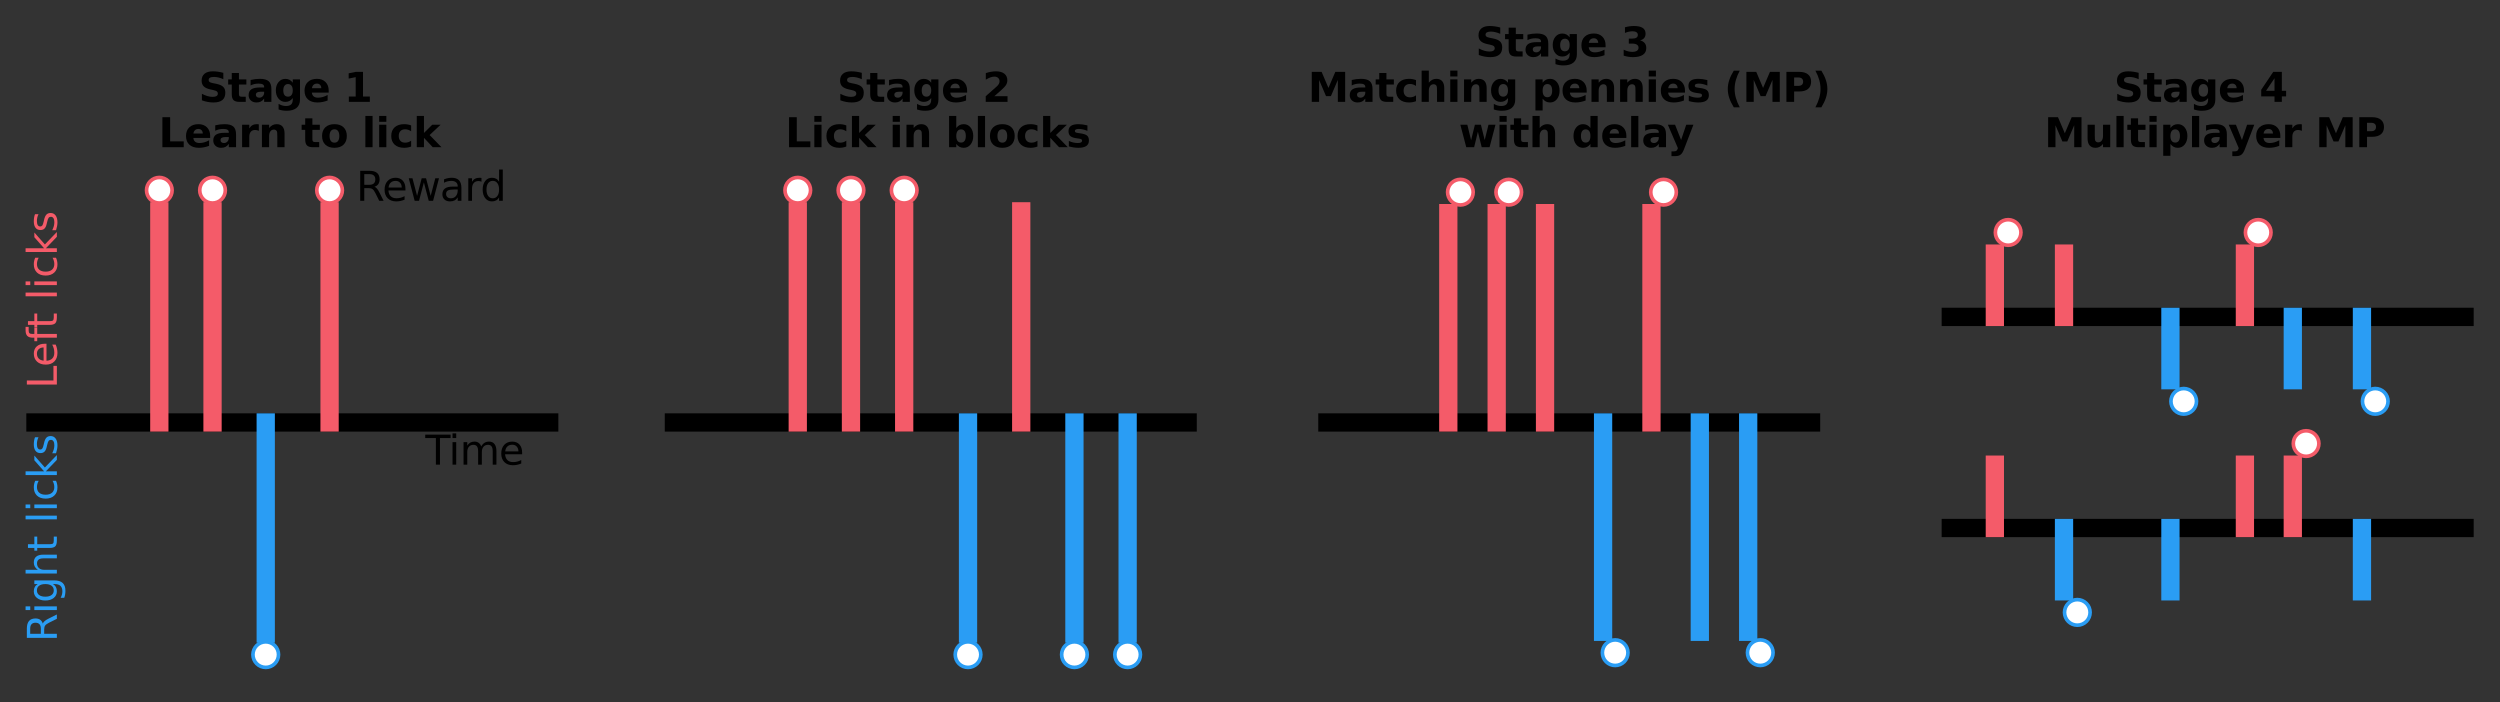 <?xml version="1.0" encoding="utf-8" standalone="no"?>
<!DOCTYPE svg PUBLIC "-//W3C//DTD SVG 1.1//EN"
  "http://www.w3.org/Graphics/SVG/1.1/DTD/svg11.dtd">
<svg xmlns:xlink="http://www.w3.org/1999/xlink" width="684pt" height="192.079pt" viewBox="0 0 684 192.079" xmlns="http://www.w3.org/2000/svg" version="1.1">
 <rect x="0" y="0" width="684" height="192.079" fill="#333333" stroke="none"/>
 <defs>
  <style type="text/css">*{stroke-linejoin: round; stroke-linecap: butt}</style>
 </defs>
 <g id="figure_1">
  <g id="patch_1">
   <path d="M 0 192.079 
L 684 192.079 
L 684 0 
L 0 0 
L 0 192.079 
z
" style="fill: none"/>
  </g>
  <g id="axes_1">
   <g id="patch_2">
    <path d="M 7.2 184.879 
L 152.765 184.879 
L 152.765 46.279 
L 7.2 46.279 
L 7.2 184.879 
z
" style="fill: none"/>
   </g>
   <g id="PathCollection_1">
    <defs>
     <path id="me45d384f98" d="M 0 3.5 
C 0.928 3.5 1.819 3.131 2.475 2.475 
C 3.131 1.819 3.5 0.928 3.5 0 
C 3.5 -0.928 3.131 -1.819 2.475 -2.475 
C 1.819 -3.131 0.928 -3.5 0 -3.5 
C -0.928 -3.5 -1.819 -3.131 -2.475 -2.475 
C -3.131 -1.819 -3.5 -0.928 -3.5 0 
C -3.5 0.928 -3.131 1.819 -2.475 2.475 
C -1.819 3.131 -0.928 3.5 0 3.5 
z
" style="stroke: #f45b69"/>
    </defs>
    <g clip-path="url(#pb52d50a680)">
     <use xlink:href="#me45d384f98" x="43.591" y="52.054" style="fill: #ffffff; stroke: #f45b69"/>
    </g>
   </g>
   <g id="PathCollection_2">
    <g clip-path="url(#pb52d50a680)">
     <use xlink:href="#me45d384f98" x="58.148" y="52.054" style="fill: #ffffff; stroke: #f45b69"/>
    </g>
   </g>
   <g id="PathCollection_3">
    <g clip-path="url(#pb52d50a680)">
     <use xlink:href="#me45d384f98" x="90.172" y="52.054" style="fill: #ffffff; stroke: #f45b69"/>
    </g>
   </g>
   <g id="PathCollection_4">
    <defs>
     <path id="mb837859f8c" d="M 0 3.5 
C 0.928 3.5 1.819 3.131 2.475 2.475 
C 3.131 1.819 3.5 0.928 3.5 0 
C 3.5 -0.928 3.131 -1.819 2.475 -2.475 
C 1.819 -3.131 0.928 -3.5 0 -3.5 
C -0.928 -3.5 -1.819 -3.131 -2.475 -2.475 
C -3.131 -1.819 -3.5 -0.928 -3.5 0 
C -3.5 0.928 -3.131 1.819 -2.475 2.475 
C -1.819 3.131 -0.928 3.5 0 3.5 
z
" style="stroke: #2a9df4"/>
    </defs>
    <g clip-path="url(#pb52d50a680)">
     <use xlink:href="#mb837859f8c" x="72.704" y="179.104" style="fill: #ffffff; stroke: #2a9df4"/>
    </g>
   </g>
   <g id="matplotlib.axis_1"/>
   <g id="matplotlib.axis_2"/>
   <g id="line2d_1">
    <path d="M 7.2 115.579 
L 152.765 115.579 
" clip-path="url(#pb52d50a680)" style="fill: none; stroke: #000000; stroke-width: 5; stroke-linecap: square"/>
   </g>
   <g id="line2d_2">
    <path d="M 43.591 115.579 
L 43.591 57.829 
" clip-path="url(#pb52d50a680)" style="fill: none; stroke: #f45b69; stroke-width: 5; stroke-linecap: square"/>
   </g>
   <g id="line2d_3">
    <path d="M 58.148 115.579 
L 58.148 57.829 
" clip-path="url(#pb52d50a680)" style="fill: none; stroke: #f45b69; stroke-width: 5; stroke-linecap: square"/>
   </g>
   <g id="line2d_4">
    <path d="M 72.704 115.579 
L 72.704 173.329 
" clip-path="url(#pb52d50a680)" style="fill: none; stroke: #2a9df4; stroke-width: 5; stroke-linecap: square"/>
   </g>
   <g id="line2d_5">
    <path d="M 90.172 115.579 
L 90.172 57.829 
" clip-path="url(#pb52d50a680)" style="fill: none; stroke: #f45b69; stroke-width: 5; stroke-linecap: square"/>
   </g>
   <g id="text_1">
    <!-- Time -->
    <g transform="translate(116.374 127.129) scale(0.11 -0.11)">
     <defs>
      <path id="DejaVuSans-54" d="M -19 4666 
L 3928 4666 
L 3928 4134 
L 2272 4134 
L 2272 0 
L 1638 0 
L 1638 4134 
L -19 4134 
L -19 4666 
z
" transform="scale(0.016)"/>
      <path id="DejaVuSans-69" d="M 603 3500 
L 1178 3500 
L 1178 0 
L 603 0 
L 603 3500 
z
M 603 4863 
L 1178 4863 
L 1178 4134 
L 603 4134 
L 603 4863 
z
" transform="scale(0.016)"/>
      <path id="DejaVuSans-6d" d="M 3328 2828 
Q 3544 3216 3844 3400 
Q 4144 3584 4550 3584 
Q 5097 3584 5394 3201 
Q 5691 2819 5691 2113 
L 5691 0 
L 5113 0 
L 5113 2094 
Q 5113 2597 4934 2840 
Q 4756 3084 4391 3084 
Q 3944 3084 3684 2787 
Q 3425 2491 3425 1978 
L 3425 0 
L 2847 0 
L 2847 2094 
Q 2847 2600 2669 2842 
Q 2491 3084 2119 3084 
Q 1678 3084 1418 2786 
Q 1159 2488 1159 1978 
L 1159 0 
L 581 0 
L 581 3500 
L 1159 3500 
L 1159 2956 
Q 1356 3278 1631 3431 
Q 1906 3584 2284 3584 
Q 2666 3584 2933 3390 
Q 3200 3197 3328 2828 
z
" transform="scale(0.016)"/>
      <path id="DejaVuSans-65" d="M 3597 1894 
L 3597 1613 
L 953 1613 
Q 991 1019 1311 708 
Q 1631 397 2203 397 
Q 2534 397 2845 478 
Q 3156 559 3463 722 
L 3463 178 
Q 3153 47 2828 -22 
Q 2503 -91 2169 -91 
Q 1331 -91 842 396 
Q 353 884 353 1716 
Q 353 2575 817 3079 
Q 1281 3584 2069 3584 
Q 2775 3584 3186 3129 
Q 3597 2675 3597 1894 
z
M 3022 2063 
Q 3016 2534 2758 2815 
Q 2500 3097 2075 3097 
Q 1594 3097 1305 2825 
Q 1016 2553 972 2059 
L 3022 2063 
z
" transform="scale(0.016)"/>
     </defs>
     <use xlink:href="#DejaVuSans-54"/>
     <use xlink:href="#DejaVuSans-69" transform="translate(57.959 0)"/>
     <use xlink:href="#DejaVuSans-6d" transform="translate(85.742 0)"/>
     <use xlink:href="#DejaVuSans-65" transform="translate(183.154 0)"/>
    </g>
   </g>
   <g id="text_2">
    <!-- Reward -->
    <g transform="translate(97.45 54.942) scale(0.11 -0.11)">
     <defs>
      <path id="DejaVuSans-52" d="M 2841 2188 
Q 3044 2119 3236 1894 
Q 3428 1669 3622 1275 
L 4263 0 
L 3584 0 
L 2988 1197 
Q 2756 1666 2539 1819 
Q 2322 1972 1947 1972 
L 1259 1972 
L 1259 0 
L 628 0 
L 628 4666 
L 2053 4666 
Q 2853 4666 3247 4331 
Q 3641 3997 3641 3322 
Q 3641 2881 3436 2590 
Q 3231 2300 2841 2188 
z
M 1259 4147 
L 1259 2491 
L 2053 2491 
Q 2509 2491 2742 2702 
Q 2975 2913 2975 3322 
Q 2975 3731 2742 3939 
Q 2509 4147 2053 4147 
L 1259 4147 
z
" transform="scale(0.016)"/>
      <path id="DejaVuSans-77" d="M 269 3500 
L 844 3500 
L 1563 769 
L 2278 3500 
L 2956 3500 
L 3675 769 
L 4391 3500 
L 4966 3500 
L 4050 0 
L 3372 0 
L 2619 2869 
L 1863 0 
L 1184 0 
L 269 3500 
z
" transform="scale(0.016)"/>
      <path id="DejaVuSans-61" d="M 2194 1759 
Q 1497 1759 1228 1600 
Q 959 1441 959 1056 
Q 959 750 1161 570 
Q 1363 391 1709 391 
Q 2188 391 2477 730 
Q 2766 1069 2766 1631 
L 2766 1759 
L 2194 1759 
z
M 3341 1997 
L 3341 0 
L 2766 0 
L 2766 531 
Q 2569 213 2275 61 
Q 1981 -91 1556 -91 
Q 1019 -91 701 211 
Q 384 513 384 1019 
Q 384 1609 779 1909 
Q 1175 2209 1959 2209 
L 2766 2209 
L 2766 2266 
Q 2766 2663 2505 2880 
Q 2244 3097 1772 3097 
Q 1472 3097 1187 3025 
Q 903 2953 641 2809 
L 641 3341 
Q 956 3463 1253 3523 
Q 1550 3584 1831 3584 
Q 2591 3584 2966 3190 
Q 3341 2797 3341 1997 
z
" transform="scale(0.016)"/>
      <path id="DejaVuSans-72" d="M 2631 2963 
Q 2534 3019 2420 3045 
Q 2306 3072 2169 3072 
Q 1681 3072 1420 2755 
Q 1159 2438 1159 1844 
L 1159 0 
L 581 0 
L 581 3500 
L 1159 3500 
L 1159 2956 
Q 1341 3275 1631 3429 
Q 1922 3584 2338 3584 
Q 2397 3584 2469 3576 
Q 2541 3569 2628 3553 
L 2631 2963 
z
" transform="scale(0.016)"/>
      <path id="DejaVuSans-64" d="M 2906 2969 
L 2906 4863 
L 3481 4863 
L 3481 0 
L 2906 0 
L 2906 525 
Q 2725 213 2448 61 
Q 2172 -91 1784 -91 
Q 1150 -91 751 415 
Q 353 922 353 1747 
Q 353 2572 751 3078 
Q 1150 3584 1784 3584 
Q 2172 3584 2448 3432 
Q 2725 3281 2906 2969 
z
M 947 1747 
Q 947 1113 1208 752 
Q 1469 391 1925 391 
Q 2381 391 2643 752 
Q 2906 1113 2906 1747 
Q 2906 2381 2643 2742 
Q 2381 3103 1925 3103 
Q 1469 3103 1208 2742 
Q 947 2381 947 1747 
z
" transform="scale(0.016)"/>
     </defs>
     <use xlink:href="#DejaVuSans-52"/>
     <use xlink:href="#DejaVuSans-65" transform="translate(64.982 0)"/>
     <use xlink:href="#DejaVuSans-77" transform="translate(126.506 0)"/>
     <use xlink:href="#DejaVuSans-61" transform="translate(208.293 0)"/>
     <use xlink:href="#DejaVuSans-72" transform="translate(269.572 0)"/>
     <use xlink:href="#DejaVuSans-64" transform="translate(308.936 0)"/>
    </g>
   </g>
   <g id="text_3">
    <!-- Left licks -->
    <g style="fill: #f45b69" transform="translate(15.558 106.317) rotate(-90) scale(0.11 -0.11)">
     <defs>
      <path id="DejaVuSans-4c" d="M 628 4666 
L 1259 4666 
L 1259 531 
L 3531 531 
L 3531 0 
L 628 0 
L 628 4666 
z
" transform="scale(0.016)"/>
      <path id="DejaVuSans-66" d="M 2375 4863 
L 2375 4384 
L 1825 4384 
Q 1516 4384 1395 4259 
Q 1275 4134 1275 3809 
L 1275 3500 
L 2222 3500 
L 2222 3053 
L 1275 3053 
L 1275 0 
L 697 0 
L 697 3053 
L 147 3053 
L 147 3500 
L 697 3500 
L 697 3744 
Q 697 4328 969 4595 
Q 1241 4863 1831 4863 
L 2375 4863 
z
" transform="scale(0.016)"/>
      <path id="DejaVuSans-74" d="M 1172 4494 
L 1172 3500 
L 2356 3500 
L 2356 3053 
L 1172 3053 
L 1172 1153 
Q 1172 725 1289 603 
Q 1406 481 1766 481 
L 2356 481 
L 2356 0 
L 1766 0 
Q 1100 0 847 248 
Q 594 497 594 1153 
L 594 3053 
L 172 3053 
L 172 3500 
L 594 3500 
L 594 4494 
L 1172 4494 
z
" transform="scale(0.016)"/>
      <path id="DejaVuSans-20" transform="scale(0.016)"/>
      <path id="DejaVuSans-6c" d="M 603 4863 
L 1178 4863 
L 1178 0 
L 603 0 
L 603 4863 
z
" transform="scale(0.016)"/>
      <path id="DejaVuSans-63" d="M 3122 3366 
L 3122 2828 
Q 2878 2963 2633 3030 
Q 2388 3097 2138 3097 
Q 1578 3097 1268 2742 
Q 959 2388 959 1747 
Q 959 1106 1268 751 
Q 1578 397 2138 397 
Q 2388 397 2633 464 
Q 2878 531 3122 666 
L 3122 134 
Q 2881 22 2623 -34 
Q 2366 -91 2075 -91 
Q 1284 -91 818 406 
Q 353 903 353 1747 
Q 353 2603 823 3093 
Q 1294 3584 2113 3584 
Q 2378 3584 2631 3529 
Q 2884 3475 3122 3366 
z
" transform="scale(0.016)"/>
      <path id="DejaVuSans-6b" d="M 581 4863 
L 1159 4863 
L 1159 1991 
L 2875 3500 
L 3609 3500 
L 1753 1863 
L 3688 0 
L 2938 0 
L 1159 1709 
L 1159 0 
L 581 0 
L 581 4863 
z
" transform="scale(0.016)"/>
      <path id="DejaVuSans-73" d="M 2834 3397 
L 2834 2853 
Q 2591 2978 2328 3040 
Q 2066 3103 1784 3103 
Q 1356 3103 1142 2972 
Q 928 2841 928 2578 
Q 928 2378 1081 2264 
Q 1234 2150 1697 2047 
L 1894 2003 
Q 2506 1872 2764 1633 
Q 3022 1394 3022 966 
Q 3022 478 2636 193 
Q 2250 -91 1575 -91 
Q 1294 -91 989 -36 
Q 684 19 347 128 
L 347 722 
Q 666 556 975 473 
Q 1284 391 1588 391 
Q 1994 391 2212 530 
Q 2431 669 2431 922 
Q 2431 1156 2273 1281 
Q 2116 1406 1581 1522 
L 1381 1569 
Q 847 1681 609 1914 
Q 372 2147 372 2553 
Q 372 3047 722 3315 
Q 1072 3584 1716 3584 
Q 2034 3584 2315 3537 
Q 2597 3491 2834 3397 
z
" transform="scale(0.016)"/>
     </defs>
     <use xlink:href="#DejaVuSans-4c"/>
     <use xlink:href="#DejaVuSans-65" transform="translate(53.963 0)"/>
     <use xlink:href="#DejaVuSans-66" transform="translate(115.486 0)"/>
     <use xlink:href="#DejaVuSans-74" transform="translate(148.941 0)"/>
     <use xlink:href="#DejaVuSans-20" transform="translate(188.15 0)"/>
     <use xlink:href="#DejaVuSans-6c" transform="translate(219.938 0)"/>
     <use xlink:href="#DejaVuSans-69" transform="translate(247.721 0)"/>
     <use xlink:href="#DejaVuSans-63" transform="translate(275.504 0)"/>
     <use xlink:href="#DejaVuSans-6b" transform="translate(330.484 0)"/>
     <use xlink:href="#DejaVuSans-73" transform="translate(388.395 0)"/>
    </g>
   </g>
   <g id="text_4">
    <!-- Right licks -->
    <g style="fill: #2a9df4" transform="translate(15.558 175.617) rotate(-90) scale(0.11 -0.11)">
     <defs>
      <path id="DejaVuSans-67" d="M 2906 1791 
Q 2906 2416 2648 2759 
Q 2391 3103 1925 3103 
Q 1463 3103 1205 2759 
Q 947 2416 947 1791 
Q 947 1169 1205 825 
Q 1463 481 1925 481 
Q 2391 481 2648 825 
Q 2906 1169 2906 1791 
z
M 3481 434 
Q 3481 -459 3084 -895 
Q 2688 -1331 1869 -1331 
Q 1566 -1331 1297 -1286 
Q 1028 -1241 775 -1147 
L 775 -588 
Q 1028 -725 1275 -790 
Q 1522 -856 1778 -856 
Q 2344 -856 2625 -561 
Q 2906 -266 2906 331 
L 2906 616 
Q 2728 306 2450 153 
Q 2172 0 1784 0 
Q 1141 0 747 490 
Q 353 981 353 1791 
Q 353 2603 747 3093 
Q 1141 3584 1784 3584 
Q 2172 3584 2450 3431 
Q 2728 3278 2906 2969 
L 2906 3500 
L 3481 3500 
L 3481 434 
z
" transform="scale(0.016)"/>
      <path id="DejaVuSans-68" d="M 3513 2113 
L 3513 0 
L 2938 0 
L 2938 2094 
Q 2938 2591 2744 2837 
Q 2550 3084 2163 3084 
Q 1697 3084 1428 2787 
Q 1159 2491 1159 1978 
L 1159 0 
L 581 0 
L 581 4863 
L 1159 4863 
L 1159 2956 
Q 1366 3272 1645 3428 
Q 1925 3584 2291 3584 
Q 2894 3584 3203 3211 
Q 3513 2838 3513 2113 
z
" transform="scale(0.016)"/>
     </defs>
     <use xlink:href="#DejaVuSans-52"/>
     <use xlink:href="#DejaVuSans-69" transform="translate(69.482 0)"/>
     <use xlink:href="#DejaVuSans-67" transform="translate(97.266 0)"/>
     <use xlink:href="#DejaVuSans-68" transform="translate(160.742 0)"/>
     <use xlink:href="#DejaVuSans-74" transform="translate(224.121 0)"/>
     <use xlink:href="#DejaVuSans-20" transform="translate(263.33 0)"/>
     <use xlink:href="#DejaVuSans-6c" transform="translate(295.117 0)"/>
     <use xlink:href="#DejaVuSans-69" transform="translate(322.9 0)"/>
     <use xlink:href="#DejaVuSans-63" transform="translate(350.684 0)"/>
     <use xlink:href="#DejaVuSans-6b" transform="translate(405.664 0)"/>
     <use xlink:href="#DejaVuSans-73" transform="translate(463.574 0)"/>
    </g>
   </g>
   <g id="text_5">
    <!-- Stage 1  -->
    <g transform="translate(54.358 27.876) scale(0.11 -0.11)">
     <defs>
      <path id="DejaVuSans-Bold-53" d="M 3834 4519 
L 3834 3531 
Q 3450 3703 3084 3790 
Q 2719 3878 2394 3878 
Q 1963 3878 1756 3759 
Q 1550 3641 1550 3391 
Q 1550 3203 1689 3098 
Q 1828 2994 2194 2919 
L 2706 2816 
Q 3484 2659 3812 2340 
Q 4141 2022 4141 1434 
Q 4141 663 3683 286 
Q 3225 -91 2284 -91 
Q 1841 -91 1394 -6 
Q 947 78 500 244 
L 500 1259 
Q 947 1022 1364 901 
Q 1781 781 2169 781 
Q 2563 781 2772 912 
Q 2981 1044 2981 1288 
Q 2981 1506 2839 1625 
Q 2697 1744 2272 1838 
L 1806 1941 
Q 1106 2091 782 2419 
Q 459 2747 459 3303 
Q 459 4000 909 4375 
Q 1359 4750 2203 4750 
Q 2588 4750 2994 4692 
Q 3400 4634 3834 4519 
z
" transform="scale(0.016)"/>
      <path id="DejaVuSans-Bold-74" d="M 1759 4494 
L 1759 3500 
L 2913 3500 
L 2913 2700 
L 1759 2700 
L 1759 1216 
Q 1759 972 1856 886 
Q 1953 800 2241 800 
L 2816 800 
L 2816 0 
L 1856 0 
Q 1194 0 917 276 
Q 641 553 641 1216 
L 641 2700 
L 84 2700 
L 84 3500 
L 641 3500 
L 641 4494 
L 1759 4494 
z
" transform="scale(0.016)"/>
      <path id="DejaVuSans-Bold-61" d="M 2106 1575 
Q 1756 1575 1579 1456 
Q 1403 1338 1403 1106 
Q 1403 894 1545 773 
Q 1688 653 1941 653 
Q 2256 653 2472 879 
Q 2688 1106 2688 1447 
L 2688 1575 
L 2106 1575 
z
M 3816 1997 
L 3816 0 
L 2688 0 
L 2688 519 
Q 2463 200 2181 54 
Q 1900 -91 1497 -91 
Q 953 -91 614 226 
Q 275 544 275 1050 
Q 275 1666 698 1953 
Q 1122 2241 2028 2241 
L 2688 2241 
L 2688 2328 
Q 2688 2594 2478 2717 
Q 2269 2841 1825 2841 
Q 1466 2841 1156 2769 
Q 847 2697 581 2553 
L 581 3406 
Q 941 3494 1303 3539 
Q 1666 3584 2028 3584 
Q 2975 3584 3395 3211 
Q 3816 2838 3816 1997 
z
" transform="scale(0.016)"/>
      <path id="DejaVuSans-Bold-67" d="M 2919 594 
Q 2688 288 2409 144 
Q 2131 0 1766 0 
Q 1125 0 706 504 
Q 288 1009 288 1791 
Q 288 2575 706 3076 
Q 1125 3578 1766 3578 
Q 2131 3578 2409 3434 
Q 2688 3291 2919 2981 
L 2919 3500 
L 4044 3500 
L 4044 353 
Q 4044 -491 3511 -936 
Q 2978 -1381 1966 -1381 
Q 1638 -1381 1331 -1331 
Q 1025 -1281 716 -1178 
L 716 -306 
Q 1009 -475 1290 -558 
Q 1572 -641 1856 -641 
Q 2406 -641 2662 -400 
Q 2919 -159 2919 353 
L 2919 594 
z
M 2181 2772 
Q 1834 2772 1640 2515 
Q 1447 2259 1447 1791 
Q 1447 1309 1634 1061 
Q 1822 813 2181 813 
Q 2531 813 2725 1069 
Q 2919 1325 2919 1791 
Q 2919 2259 2725 2515 
Q 2531 2772 2181 2772 
z
" transform="scale(0.016)"/>
      <path id="DejaVuSans-Bold-65" d="M 4031 1759 
L 4031 1441 
L 1416 1441 
Q 1456 1047 1700 850 
Q 1944 653 2381 653 
Q 2734 653 3104 758 
Q 3475 863 3866 1075 
L 3866 213 
Q 3469 63 3072 -14 
Q 2675 -91 2278 -91 
Q 1328 -91 801 392 
Q 275 875 275 1747 
Q 275 2603 792 3093 
Q 1309 3584 2216 3584 
Q 3041 3584 3536 3087 
Q 4031 2591 4031 1759 
z
M 2881 2131 
Q 2881 2450 2695 2645 
Q 2509 2841 2209 2841 
Q 1884 2841 1681 2658 
Q 1478 2475 1428 2131 
L 2881 2131 
z
" transform="scale(0.016)"/>
      <path id="DejaVuSans-Bold-20" transform="scale(0.016)"/>
      <path id="DejaVuSans-Bold-31" d="M 750 831 
L 1813 831 
L 1813 3847 
L 722 3622 
L 722 4441 
L 1806 4666 
L 2950 4666 
L 2950 831 
L 4013 831 
L 4013 0 
L 750 0 
L 750 831 
z
" transform="scale(0.016)"/>
     </defs>
     <use xlink:href="#DejaVuSans-Bold-53"/>
     <use xlink:href="#DejaVuSans-Bold-74" transform="translate(72.021 0)"/>
     <use xlink:href="#DejaVuSans-Bold-61" transform="translate(119.824 0)"/>
     <use xlink:href="#DejaVuSans-Bold-67" transform="translate(187.305 0)"/>
     <use xlink:href="#DejaVuSans-Bold-65" transform="translate(258.887 0)"/>
     <use xlink:href="#DejaVuSans-Bold-20" transform="translate(326.709 0)"/>
     <use xlink:href="#DejaVuSans-Bold-31" transform="translate(361.523 0)"/>
     <use xlink:href="#DejaVuSans-Bold-20" transform="translate(431.104 0)"/>
    </g>
    <!--  Learn to lick -->
    <g transform="translate(39.568 40.279) scale(0.11 -0.11)">
     <defs>
      <path id="DejaVuSans-Bold-4c" d="M 588 4666 
L 1791 4666 
L 1791 909 
L 3903 909 
L 3903 0 
L 588 0 
L 588 4666 
z
" transform="scale(0.016)"/>
      <path id="DejaVuSans-Bold-72" d="M 3138 2547 
Q 2991 2616 2845 2648 
Q 2700 2681 2553 2681 
Q 2122 2681 1889 2404 
Q 1656 2128 1656 1613 
L 1656 0 
L 538 0 
L 538 3500 
L 1656 3500 
L 1656 2925 
Q 1872 3269 2151 3426 
Q 2431 3584 2822 3584 
Q 2878 3584 2943 3579 
Q 3009 3575 3134 3559 
L 3138 2547 
z
" transform="scale(0.016)"/>
      <path id="DejaVuSans-Bold-6e" d="M 4056 2131 
L 4056 0 
L 2931 0 
L 2931 347 
L 2931 1631 
Q 2931 2084 2911 2256 
Q 2891 2428 2841 2509 
Q 2775 2619 2662 2680 
Q 2550 2741 2406 2741 
Q 2056 2741 1856 2470 
Q 1656 2200 1656 1722 
L 1656 0 
L 538 0 
L 538 3500 
L 1656 3500 
L 1656 2988 
Q 1909 3294 2193 3439 
Q 2478 3584 2822 3584 
Q 3428 3584 3742 3212 
Q 4056 2841 4056 2131 
z
" transform="scale(0.016)"/>
      <path id="DejaVuSans-Bold-6f" d="M 2203 2784 
Q 1831 2784 1636 2517 
Q 1441 2250 1441 1747 
Q 1441 1244 1636 976 
Q 1831 709 2203 709 
Q 2569 709 2762 976 
Q 2956 1244 2956 1747 
Q 2956 2250 2762 2517 
Q 2569 2784 2203 2784 
z
M 2203 3584 
Q 3106 3584 3614 3096 
Q 4122 2609 4122 1747 
Q 4122 884 3614 396 
Q 3106 -91 2203 -91 
Q 1297 -91 786 396 
Q 275 884 275 1747 
Q 275 2609 786 3096 
Q 1297 3584 2203 3584 
z
" transform="scale(0.016)"/>
      <path id="DejaVuSans-Bold-6c" d="M 538 4863 
L 1656 4863 
L 1656 0 
L 538 0 
L 538 4863 
z
" transform="scale(0.016)"/>
      <path id="DejaVuSans-Bold-69" d="M 538 3500 
L 1656 3500 
L 1656 0 
L 538 0 
L 538 3500 
z
M 538 4863 
L 1656 4863 
L 1656 3950 
L 538 3950 
L 538 4863 
z
" transform="scale(0.016)"/>
      <path id="DejaVuSans-Bold-63" d="M 3366 3391 
L 3366 2478 
Q 3138 2634 2908 2709 
Q 2678 2784 2431 2784 
Q 1963 2784 1702 2511 
Q 1441 2238 1441 1747 
Q 1441 1256 1702 982 
Q 1963 709 2431 709 
Q 2694 709 2930 787 
Q 3166 866 3366 1019 
L 3366 103 
Q 3103 6 2833 -42 
Q 2563 -91 2291 -91 
Q 1344 -91 809 395 
Q 275 881 275 1747 
Q 275 2613 809 3098 
Q 1344 3584 2291 3584 
Q 2566 3584 2833 3536 
Q 3100 3488 3366 3391 
z
" transform="scale(0.016)"/>
      <path id="DejaVuSans-Bold-6b" d="M 538 4863 
L 1656 4863 
L 1656 2216 
L 2944 3500 
L 4244 3500 
L 2534 1894 
L 4378 0 
L 3022 0 
L 1656 1459 
L 1656 0 
L 538 0 
L 538 4863 
z
" transform="scale(0.016)"/>
     </defs>
     <use xlink:href="#DejaVuSans-Bold-20"/>
     <use xlink:href="#DejaVuSans-Bold-4c" transform="translate(34.814 0)"/>
     <use xlink:href="#DejaVuSans-Bold-65" transform="translate(98.535 0)"/>
     <use xlink:href="#DejaVuSans-Bold-61" transform="translate(166.357 0)"/>
     <use xlink:href="#DejaVuSans-Bold-72" transform="translate(233.838 0)"/>
     <use xlink:href="#DejaVuSans-Bold-6e" transform="translate(283.154 0)"/>
     <use xlink:href="#DejaVuSans-Bold-20" transform="translate(354.346 0)"/>
     <use xlink:href="#DejaVuSans-Bold-74" transform="translate(389.16 0)"/>
     <use xlink:href="#DejaVuSans-Bold-6f" transform="translate(436.963 0)"/>
     <use xlink:href="#DejaVuSans-Bold-20" transform="translate(505.664 0)"/>
     <use xlink:href="#DejaVuSans-Bold-6c" transform="translate(540.479 0)"/>
     <use xlink:href="#DejaVuSans-Bold-69" transform="translate(574.756 0)"/>
     <use xlink:href="#DejaVuSans-Bold-63" transform="translate(609.033 0)"/>
     <use xlink:href="#DejaVuSans-Bold-6b" transform="translate(668.311 0)"/>
    </g>
   </g>
  </g>
  <g id="axes_2">
   <g id="patch_3">
    <path d="M 181.878 184.879 
L 327.443 184.879 
L 327.443 46.279 
L 181.878 46.279 
L 181.878 184.879 
z
" style="fill: none"/>
   </g>
   <g id="PathCollection_5">
    <g clip-path="url(#p4af6ad25fd)">
     <use xlink:href="#me45d384f98" x="218.27" y="52.054" style="fill: #ffffff; stroke: #f45b69"/>
    </g>
   </g>
   <g id="PathCollection_6">
    <g clip-path="url(#p4af6ad25fd)">
     <use xlink:href="#me45d384f98" x="232.826" y="52.054" style="fill: #ffffff; stroke: #f45b69"/>
    </g>
   </g>
   <g id="PathCollection_7">
    <g clip-path="url(#p4af6ad25fd)">
     <use xlink:href="#me45d384f98" x="247.383" y="52.054" style="fill: #ffffff; stroke: #f45b69"/>
    </g>
   </g>
   <g id="PathCollection_8">
    <g clip-path="url(#p4af6ad25fd)">
     <use xlink:href="#mb837859f8c" x="264.85" y="179.104" style="fill: #ffffff; stroke: #2a9df4"/>
    </g>
   </g>
   <g id="PathCollection_9">
    <g clip-path="url(#p4af6ad25fd)">
     <use xlink:href="#mb837859f8c" x="293.963" y="179.104" style="fill: #ffffff; stroke: #2a9df4"/>
    </g>
   </g>
   <g id="PathCollection_10">
    <g clip-path="url(#p4af6ad25fd)">
     <use xlink:href="#mb837859f8c" x="308.52" y="179.104" style="fill: #ffffff; stroke: #2a9df4"/>
    </g>
   </g>
   <g id="matplotlib.axis_3"/>
   <g id="matplotlib.axis_4"/>
   <g id="line2d_6">
    <path d="M 181.878 115.579 
L 327.443 115.579 
" clip-path="url(#p4af6ad25fd)" style="fill: none; stroke: #000000; stroke-width: 5; stroke-linecap: square"/>
   </g>
   <g id="line2d_7">
    <path d="M 218.27 115.579 
L 218.27 57.829 
" clip-path="url(#p4af6ad25fd)" style="fill: none; stroke: #f45b69; stroke-width: 5; stroke-linecap: square"/>
   </g>
   <g id="line2d_8">
    <path d="M 232.826 115.579 
L 232.826 57.829 
" clip-path="url(#p4af6ad25fd)" style="fill: none; stroke: #f45b69; stroke-width: 5; stroke-linecap: square"/>
   </g>
   <g id="line2d_9">
    <path d="M 247.383 115.579 
L 247.383 57.829 
" clip-path="url(#p4af6ad25fd)" style="fill: none; stroke: #f45b69; stroke-width: 5; stroke-linecap: square"/>
   </g>
   <g id="line2d_10">
    <path d="M 264.85 115.579 
L 264.85 173.329 
" clip-path="url(#p4af6ad25fd)" style="fill: none; stroke: #2a9df4; stroke-width: 5; stroke-linecap: square"/>
   </g>
   <g id="line2d_11">
    <path d="M 279.407 115.579 
L 279.407 57.829 
" clip-path="url(#p4af6ad25fd)" style="fill: none; stroke: #f45b69; stroke-width: 5; stroke-linecap: square"/>
   </g>
   <g id="line2d_12">
    <path d="M 293.963 115.579 
L 293.963 173.329 
" clip-path="url(#p4af6ad25fd)" style="fill: none; stroke: #2a9df4; stroke-width: 5; stroke-linecap: square"/>
   </g>
   <g id="line2d_13">
    <path d="M 308.52 115.579 
L 308.52 173.329 
" clip-path="url(#p4af6ad25fd)" style="fill: none; stroke: #2a9df4; stroke-width: 5; stroke-linecap: square"/>
   </g>
   <g id="text_6">
    <!-- Stage 2  -->
    <g transform="translate(229.036 27.876) scale(0.11 -0.11)">
     <defs>
      <path id="DejaVuSans-Bold-32" d="M 1844 884 
L 3897 884 
L 3897 0 
L 506 0 
L 506 884 
L 2209 2388 
Q 2438 2594 2547 2791 
Q 2656 2988 2656 3200 
Q 2656 3528 2436 3728 
Q 2216 3928 1850 3928 
Q 1569 3928 1234 3808 
Q 900 3688 519 3450 
L 519 4475 
Q 925 4609 1322 4679 
Q 1719 4750 2100 4750 
Q 2938 4750 3402 4381 
Q 3866 4013 3866 3353 
Q 3866 2972 3669 2642 
Q 3472 2313 2841 1759 
L 1844 884 
z
" transform="scale(0.016)"/>
     </defs>
     <use xlink:href="#DejaVuSans-Bold-53"/>
     <use xlink:href="#DejaVuSans-Bold-74" transform="translate(72.021 0)"/>
     <use xlink:href="#DejaVuSans-Bold-61" transform="translate(119.824 0)"/>
     <use xlink:href="#DejaVuSans-Bold-67" transform="translate(187.305 0)"/>
     <use xlink:href="#DejaVuSans-Bold-65" transform="translate(258.887 0)"/>
     <use xlink:href="#DejaVuSans-Bold-20" transform="translate(326.709 0)"/>
     <use xlink:href="#DejaVuSans-Bold-32" transform="translate(361.523 0)"/>
     <use xlink:href="#DejaVuSans-Bold-20" transform="translate(431.104 0)"/>
    </g>
    <!--  Lick in blocks -->
    <g transform="translate(211.016 40.279) scale(0.11 -0.11)">
     <defs>
      <path id="DejaVuSans-Bold-62" d="M 2400 722 
Q 2759 722 2948 984 
Q 3138 1247 3138 1747 
Q 3138 2247 2948 2509 
Q 2759 2772 2400 2772 
Q 2041 2772 1848 2508 
Q 1656 2244 1656 1747 
Q 1656 1250 1848 986 
Q 2041 722 2400 722 
z
M 1656 2988 
Q 1888 3294 2169 3439 
Q 2450 3584 2816 3584 
Q 3463 3584 3878 3070 
Q 4294 2556 4294 1747 
Q 4294 938 3878 423 
Q 3463 -91 2816 -91 
Q 2450 -91 2169 54 
Q 1888 200 1656 506 
L 1656 0 
L 538 0 
L 538 4863 
L 1656 4863 
L 1656 2988 
z
" transform="scale(0.016)"/>
      <path id="DejaVuSans-Bold-73" d="M 3272 3391 
L 3272 2541 
Q 2913 2691 2578 2766 
Q 2244 2841 1947 2841 
Q 1628 2841 1473 2761 
Q 1319 2681 1319 2516 
Q 1319 2381 1436 2309 
Q 1553 2238 1856 2203 
L 2053 2175 
Q 2913 2066 3209 1816 
Q 3506 1566 3506 1031 
Q 3506 472 3093 190 
Q 2681 -91 1863 -91 
Q 1516 -91 1145 -36 
Q 775 19 384 128 
L 384 978 
Q 719 816 1070 734 
Q 1422 653 1784 653 
Q 2113 653 2278 743 
Q 2444 834 2444 1013 
Q 2444 1163 2330 1236 
Q 2216 1309 1875 1350 
L 1678 1375 
Q 931 1469 631 1722 
Q 331 1975 331 2491 
Q 331 3047 712 3315 
Q 1094 3584 1881 3584 
Q 2191 3584 2531 3537 
Q 2872 3491 3272 3391 
z
" transform="scale(0.016)"/>
     </defs>
     <use xlink:href="#DejaVuSans-Bold-20"/>
     <use xlink:href="#DejaVuSans-Bold-4c" transform="translate(34.814 0)"/>
     <use xlink:href="#DejaVuSans-Bold-69" transform="translate(98.535 0)"/>
     <use xlink:href="#DejaVuSans-Bold-63" transform="translate(132.812 0)"/>
     <use xlink:href="#DejaVuSans-Bold-6b" transform="translate(192.09 0)"/>
     <use xlink:href="#DejaVuSans-Bold-20" transform="translate(258.594 0)"/>
     <use xlink:href="#DejaVuSans-Bold-69" transform="translate(293.408 0)"/>
     <use xlink:href="#DejaVuSans-Bold-6e" transform="translate(327.686 0)"/>
     <use xlink:href="#DejaVuSans-Bold-20" transform="translate(398.877 0)"/>
     <use xlink:href="#DejaVuSans-Bold-62" transform="translate(433.691 0)"/>
     <use xlink:href="#DejaVuSans-Bold-6c" transform="translate(505.273 0)"/>
     <use xlink:href="#DejaVuSans-Bold-6f" transform="translate(539.551 0)"/>
     <use xlink:href="#DejaVuSans-Bold-63" transform="translate(608.252 0)"/>
     <use xlink:href="#DejaVuSans-Bold-6b" transform="translate(667.529 0)"/>
     <use xlink:href="#DejaVuSans-Bold-73" transform="translate(734.033 0)"/>
    </g>
   </g>
  </g>
  <g id="axes_3">
   <g id="patch_4">
    <path d="M 356.557 184.879 
L 502.122 184.879 
L 502.122 46.279 
L 356.557 46.279 
L 356.557 184.879 
z
" style="fill: none"/>
   </g>
   <g id="PathCollection_11">
    <g clip-path="url(#p7edbd534aa)">
     <use xlink:href="#me45d384f98" x="399.564" y="52.579" style="fill: #ffffff; stroke: #f45b69"/>
    </g>
   </g>
   <g id="PathCollection_12">
    <g clip-path="url(#p7edbd534aa)">
     <use xlink:href="#me45d384f98" x="412.798" y="52.579" style="fill: #ffffff; stroke: #f45b69"/>
    </g>
   </g>
   <g id="PathCollection_13">
    <g clip-path="url(#p7edbd534aa)">
     <use xlink:href="#me45d384f98" x="455.144" y="52.579" style="fill: #ffffff; stroke: #f45b69"/>
    </g>
   </g>
   <g id="PathCollection_14">
    <g clip-path="url(#p7edbd534aa)">
     <use xlink:href="#mb837859f8c" x="441.911" y="178.579" style="fill: #ffffff; stroke: #2a9df4"/>
    </g>
   </g>
   <g id="PathCollection_15">
    <g clip-path="url(#p7edbd534aa)">
     <use xlink:href="#mb837859f8c" x="481.61" y="178.579" style="fill: #ffffff; stroke: #2a9df4"/>
    </g>
   </g>
   <g id="matplotlib.axis_5"/>
   <g id="matplotlib.axis_6"/>
   <g id="line2d_14">
    <path d="M 363.173 115.579 
L 495.505 115.579 
" clip-path="url(#p7edbd534aa)" style="fill: none; stroke: #000000; stroke-width: 5; stroke-linecap: square"/>
   </g>
   <g id="line2d_15">
    <path d="M 396.256 115.579 
L 396.256 58.307 
" clip-path="url(#p7edbd534aa)" style="fill: none; stroke: #f45b69; stroke-width: 5; stroke-linecap: square"/>
   </g>
   <g id="line2d_16">
    <path d="M 409.489 115.579 
L 409.489 58.307 
" clip-path="url(#p7edbd534aa)" style="fill: none; stroke: #f45b69; stroke-width: 5; stroke-linecap: square"/>
   </g>
   <g id="line2d_17">
    <path d="M 422.723 115.579 
L 422.723 58.307 
" clip-path="url(#p7edbd534aa)" style="fill: none; stroke: #f45b69; stroke-width: 5; stroke-linecap: square"/>
   </g>
   <g id="line2d_18">
    <path d="M 438.602 115.579 
L 438.602 172.852 
" clip-path="url(#p7edbd534aa)" style="fill: none; stroke: #2a9df4; stroke-width: 5; stroke-linecap: square"/>
   </g>
   <g id="line2d_19">
    <path d="M 451.836 115.579 
L 451.836 58.307 
" clip-path="url(#p7edbd534aa)" style="fill: none; stroke: #f45b69; stroke-width: 5; stroke-linecap: square"/>
   </g>
   <g id="line2d_20">
    <path d="M 465.069 115.579 
L 465.069 172.852 
" clip-path="url(#p7edbd534aa)" style="fill: none; stroke: #2a9df4; stroke-width: 5; stroke-linecap: square"/>
   </g>
   <g id="line2d_21">
    <path d="M 478.302 115.579 
L 478.302 172.852 
" clip-path="url(#p7edbd534aa)" style="fill: none; stroke: #2a9df4; stroke-width: 5; stroke-linecap: square"/>
   </g>
   <g id="text_7">
    <!-- Stage 3  -->
    <g transform="translate(403.714 15.472) scale(0.11 -0.11)">
     <defs>
      <path id="DejaVuSans-Bold-33" d="M 2981 2516 
Q 3453 2394 3698 2092 
Q 3944 1791 3944 1325 
Q 3944 631 3412 270 
Q 2881 -91 1863 -91 
Q 1503 -91 1142 -33 
Q 781 25 428 141 
L 428 1069 
Q 766 900 1098 814 
Q 1431 728 1753 728 
Q 2231 728 2486 893 
Q 2741 1059 2741 1369 
Q 2741 1688 2480 1852 
Q 2219 2016 1709 2016 
L 1228 2016 
L 1228 2791 
L 1734 2791 
Q 2188 2791 2409 2933 
Q 2631 3075 2631 3366 
Q 2631 3634 2415 3781 
Q 2200 3928 1806 3928 
Q 1516 3928 1219 3862 
Q 922 3797 628 3669 
L 628 4550 
Q 984 4650 1334 4700 
Q 1684 4750 2022 4750 
Q 2931 4750 3382 4451 
Q 3834 4153 3834 3553 
Q 3834 3144 3618 2883 
Q 3403 2622 2981 2516 
z
" transform="scale(0.016)"/>
     </defs>
     <use xlink:href="#DejaVuSans-Bold-53"/>
     <use xlink:href="#DejaVuSans-Bold-74" transform="translate(72.021 0)"/>
     <use xlink:href="#DejaVuSans-Bold-61" transform="translate(119.824 0)"/>
     <use xlink:href="#DejaVuSans-Bold-67" transform="translate(187.305 0)"/>
     <use xlink:href="#DejaVuSans-Bold-65" transform="translate(258.887 0)"/>
     <use xlink:href="#DejaVuSans-Bold-20" transform="translate(326.709 0)"/>
     <use xlink:href="#DejaVuSans-Bold-33" transform="translate(361.523 0)"/>
     <use xlink:href="#DejaVuSans-Bold-20" transform="translate(431.104 0)"/>
    </g>
    <!--  Matching pennies (MP)  -->
    <g transform="translate(354.034 27.876) scale(0.11 -0.11)">
     <defs>
      <path id="DejaVuSans-Bold-4d" d="M 588 4666 
L 2119 4666 
L 3181 2169 
L 4250 4666 
L 5778 4666 
L 5778 0 
L 4641 0 
L 4641 3413 
L 3566 897 
L 2803 897 
L 1728 3413 
L 1728 0 
L 588 0 
L 588 4666 
z
" transform="scale(0.016)"/>
      <path id="DejaVuSans-Bold-68" d="M 4056 2131 
L 4056 0 
L 2931 0 
L 2931 347 
L 2931 1625 
Q 2931 2084 2911 2256 
Q 2891 2428 2841 2509 
Q 2775 2619 2662 2680 
Q 2550 2741 2406 2741 
Q 2056 2741 1856 2470 
Q 1656 2200 1656 1722 
L 1656 0 
L 538 0 
L 538 4863 
L 1656 4863 
L 1656 2988 
Q 1909 3294 2193 3439 
Q 2478 3584 2822 3584 
Q 3428 3584 3742 3212 
Q 4056 2841 4056 2131 
z
" transform="scale(0.016)"/>
      <path id="DejaVuSans-Bold-70" d="M 1656 506 
L 1656 -1331 
L 538 -1331 
L 538 3500 
L 1656 3500 
L 1656 2988 
Q 1888 3294 2169 3439 
Q 2450 3584 2816 3584 
Q 3463 3584 3878 3070 
Q 4294 2556 4294 1747 
Q 4294 938 3878 423 
Q 3463 -91 2816 -91 
Q 2450 -91 2169 54 
Q 1888 200 1656 506 
z
M 2400 2772 
Q 2041 2772 1848 2508 
Q 1656 2244 1656 1747 
Q 1656 1250 1848 986 
Q 2041 722 2400 722 
Q 2759 722 2948 984 
Q 3138 1247 3138 1747 
Q 3138 2247 2948 2509 
Q 2759 2772 2400 2772 
z
" transform="scale(0.016)"/>
      <path id="DejaVuSans-Bold-28" d="M 2413 -844 
L 1484 -844 
Q 1006 -72 778 623 
Q 550 1319 550 2003 
Q 550 2688 779 3389 
Q 1009 4091 1484 4856 
L 2413 4856 
Q 2013 4116 1813 3408 
Q 1613 2700 1613 2009 
Q 1613 1319 1811 609 
Q 2009 -100 2413 -844 
z
" transform="scale(0.016)"/>
      <path id="DejaVuSans-Bold-50" d="M 588 4666 
L 2584 4666 
Q 3475 4666 3951 4270 
Q 4428 3875 4428 3144 
Q 4428 2409 3951 2014 
Q 3475 1619 2584 1619 
L 1791 1619 
L 1791 0 
L 588 0 
L 588 4666 
z
M 1791 3794 
L 1791 2491 
L 2456 2491 
Q 2806 2491 2997 2661 
Q 3188 2831 3188 3144 
Q 3188 3456 2997 3625 
Q 2806 3794 2456 3794 
L 1791 3794 
z
" transform="scale(0.016)"/>
      <path id="DejaVuSans-Bold-29" d="M 513 -844 
Q 913 -100 1113 609 
Q 1313 1319 1313 2009 
Q 1313 2700 1113 3408 
Q 913 4116 513 4856 
L 1441 4856 
Q 1916 4091 2145 3389 
Q 2375 2688 2375 2003 
Q 2375 1319 2147 623 
Q 1919 -72 1441 -844 
L 513 -844 
z
" transform="scale(0.016)"/>
     </defs>
     <use xlink:href="#DejaVuSans-Bold-20"/>
     <use xlink:href="#DejaVuSans-Bold-4d" transform="translate(34.814 0)"/>
     <use xlink:href="#DejaVuSans-Bold-61" transform="translate(134.326 0)"/>
     <use xlink:href="#DejaVuSans-Bold-74" transform="translate(201.807 0)"/>
     <use xlink:href="#DejaVuSans-Bold-63" transform="translate(249.609 0)"/>
     <use xlink:href="#DejaVuSans-Bold-68" transform="translate(308.887 0)"/>
     <use xlink:href="#DejaVuSans-Bold-69" transform="translate(380.078 0)"/>
     <use xlink:href="#DejaVuSans-Bold-6e" transform="translate(414.355 0)"/>
     <use xlink:href="#DejaVuSans-Bold-67" transform="translate(485.547 0)"/>
     <use xlink:href="#DejaVuSans-Bold-20" transform="translate(557.129 0)"/>
     <use xlink:href="#DejaVuSans-Bold-70" transform="translate(591.943 0)"/>
     <use xlink:href="#DejaVuSans-Bold-65" transform="translate(663.525 0)"/>
     <use xlink:href="#DejaVuSans-Bold-6e" transform="translate(731.348 0)"/>
     <use xlink:href="#DejaVuSans-Bold-6e" transform="translate(802.539 0)"/>
     <use xlink:href="#DejaVuSans-Bold-69" transform="translate(873.73 0)"/>
     <use xlink:href="#DejaVuSans-Bold-65" transform="translate(908.008 0)"/>
     <use xlink:href="#DejaVuSans-Bold-73" transform="translate(975.83 0)"/>
     <use xlink:href="#DejaVuSans-Bold-20" transform="translate(1035.352 0)"/>
     <use xlink:href="#DejaVuSans-Bold-28" transform="translate(1070.166 0)"/>
     <use xlink:href="#DejaVuSans-Bold-4d" transform="translate(1115.869 0)"/>
     <use xlink:href="#DejaVuSans-Bold-50" transform="translate(1215.381 0)"/>
     <use xlink:href="#DejaVuSans-Bold-29" transform="translate(1288.672 0)"/>
     <use xlink:href="#DejaVuSans-Bold-20" transform="translate(1334.375 0)"/>
    </g>
    <!--  with delay -->
    <g transform="translate(395.321 40.279) scale(0.11 -0.11)">
     <defs>
      <path id="DejaVuSans-Bold-77" d="M 225 3500 
L 1313 3500 
L 1900 1088 
L 2491 3500 
L 3425 3500 
L 4013 1113 
L 4603 3500 
L 5691 3500 
L 4769 0 
L 3547 0 
L 2956 2406 
L 2369 0 
L 1147 0 
L 225 3500 
z
" transform="scale(0.016)"/>
      <path id="DejaVuSans-Bold-64" d="M 2919 2988 
L 2919 4863 
L 4044 4863 
L 4044 0 
L 2919 0 
L 2919 506 
Q 2688 197 2409 53 
Q 2131 -91 1766 -91 
Q 1119 -91 703 423 
Q 288 938 288 1747 
Q 288 2556 703 3070 
Q 1119 3584 1766 3584 
Q 2128 3584 2408 3439 
Q 2688 3294 2919 2988 
z
M 2181 722 
Q 2541 722 2730 984 
Q 2919 1247 2919 1747 
Q 2919 2247 2730 2509 
Q 2541 2772 2181 2772 
Q 1825 2772 1636 2509 
Q 1447 2247 1447 1747 
Q 1447 1247 1636 984 
Q 1825 722 2181 722 
z
" transform="scale(0.016)"/>
      <path id="DejaVuSans-Bold-79" d="M 78 3500 
L 1197 3500 
L 2138 1125 
L 2938 3500 
L 4056 3500 
L 2584 -331 
Q 2363 -916 2067 -1148 
Q 1772 -1381 1288 -1381 
L 641 -1381 
L 641 -647 
L 991 -647 
Q 1275 -647 1404 -556 
Q 1534 -466 1606 -231 
L 1638 -134 
L 78 3500 
z
" transform="scale(0.016)"/>
     </defs>
     <use xlink:href="#DejaVuSans-Bold-20"/>
     <use xlink:href="#DejaVuSans-Bold-77" transform="translate(34.814 0)"/>
     <use xlink:href="#DejaVuSans-Bold-69" transform="translate(127.197 0)"/>
     <use xlink:href="#DejaVuSans-Bold-74" transform="translate(161.475 0)"/>
     <use xlink:href="#DejaVuSans-Bold-68" transform="translate(209.277 0)"/>
     <use xlink:href="#DejaVuSans-Bold-20" transform="translate(280.469 0)"/>
     <use xlink:href="#DejaVuSans-Bold-64" transform="translate(315.283 0)"/>
     <use xlink:href="#DejaVuSans-Bold-65" transform="translate(386.865 0)"/>
     <use xlink:href="#DejaVuSans-Bold-6c" transform="translate(454.688 0)"/>
     <use xlink:href="#DejaVuSans-Bold-61" transform="translate(488.965 0)"/>
     <use xlink:href="#DejaVuSans-Bold-79" transform="translate(553.32 0)"/>
    </g>
   </g>
  </g>
  <g id="axes_4">
   <g id="patch_5">
    <path d="M 531.235 184.879 
L 676.8 184.879 
L 676.8 46.279 
L 531.235 46.279 
L 531.235 184.879 
z
" style="fill: none"/>
   </g>
   <g id="PathCollection_16">
    <g clip-path="url(#pe12aeeb8e4)">
     <use xlink:href="#me45d384f98" x="549.43" y="63.604" style="fill: #ffffff; stroke: #f45b69"/>
    </g>
   </g>
   <g id="PathCollection_17">
    <g clip-path="url(#pe12aeeb8e4)">
     <use xlink:href="#me45d384f98" x="617.846" y="63.604" style="fill: #ffffff; stroke: #f45b69"/>
    </g>
   </g>
   <g id="PathCollection_18">
    <g clip-path="url(#pe12aeeb8e4)">
     <use xlink:href="#mb837859f8c" x="597.467" y="109.804" style="fill: #ffffff; stroke: #2a9df4"/>
    </g>
   </g>
   <g id="PathCollection_19">
    <g clip-path="url(#pe12aeeb8e4)">
     <use xlink:href="#mb837859f8c" x="649.87" y="109.804" style="fill: #ffffff; stroke: #2a9df4"/>
    </g>
   </g>
   <g id="PathCollection_20">
    <g clip-path="url(#pe12aeeb8e4)">
     <use xlink:href="#mb837859f8c" x="568.354" y="167.554" style="fill: #ffffff; stroke: #2a9df4"/>
    </g>
   </g>
   <g id="PathCollection_21">
    <g clip-path="url(#pe12aeeb8e4)">
     <use xlink:href="#me45d384f98" x="630.947" y="121.354" style="fill: #ffffff; stroke: #f45b69"/>
    </g>
   </g>
   <g id="matplotlib.axis_7"/>
   <g id="matplotlib.axis_8"/>
   <g id="line2d_22">
    <path d="M 531.235 86.704 
L 676.8 86.704 
" clip-path="url(#pe12aeeb8e4)" style="fill: none; stroke: #000000; stroke-width: 5; stroke-linecap: square"/>
   </g>
   <g id="line2d_23">
    <path d="M 545.791 86.704 
L 545.791 69.379 
" clip-path="url(#pe12aeeb8e4)" style="fill: none; stroke: #f45b69; stroke-width: 5; stroke-linecap: square"/>
   </g>
   <g id="line2d_24">
    <path d="M 564.715 86.704 
L 564.715 69.379 
" clip-path="url(#pe12aeeb8e4)" style="fill: none; stroke: #f45b69; stroke-width: 5; stroke-linecap: square"/>
   </g>
   <g id="line2d_25">
    <path d="M 593.828 86.704 
L 593.828 104.029 
" clip-path="url(#pe12aeeb8e4)" style="fill: none; stroke: #2a9df4; stroke-width: 5; stroke-linecap: square"/>
   </g>
   <g id="line2d_26">
    <path d="M 614.207 86.704 
L 614.207 69.379 
" clip-path="url(#pe12aeeb8e4)" style="fill: none; stroke: #f45b69; stroke-width: 5; stroke-linecap: square"/>
   </g>
   <g id="line2d_27">
    <path d="M 627.308 86.704 
L 627.308 104.029 
" clip-path="url(#pe12aeeb8e4)" style="fill: none; stroke: #2a9df4; stroke-width: 5; stroke-linecap: square"/>
   </g>
   <g id="line2d_28">
    <path d="M 646.231 86.704 
L 646.231 104.029 
" clip-path="url(#pe12aeeb8e4)" style="fill: none; stroke: #2a9df4; stroke-width: 5; stroke-linecap: square"/>
   </g>
   <g id="line2d_29">
    <path d="M 531.235 144.454 
L 676.8 144.454 
" clip-path="url(#pe12aeeb8e4)" style="fill: none; stroke: #000000; stroke-width: 5; stroke-linecap: square"/>
   </g>
   <g id="line2d_30">
    <path d="M 545.791 144.454 
L 545.791 127.129 
" clip-path="url(#pe12aeeb8e4)" style="fill: none; stroke: #f45b69; stroke-width: 5; stroke-linecap: square"/>
   </g>
   <g id="line2d_31">
    <path d="M 564.715 144.454 
L 564.715 161.779 
" clip-path="url(#pe12aeeb8e4)" style="fill: none; stroke: #2a9df4; stroke-width: 5; stroke-linecap: square"/>
   </g>
   <g id="line2d_32">
    <path d="M 593.828 144.454 
L 593.828 161.779 
" clip-path="url(#pe12aeeb8e4)" style="fill: none; stroke: #2a9df4; stroke-width: 5; stroke-linecap: square"/>
   </g>
   <g id="line2d_33">
    <path d="M 614.207 144.454 
L 614.207 127.129 
" clip-path="url(#pe12aeeb8e4)" style="fill: none; stroke: #f45b69; stroke-width: 5; stroke-linecap: square"/>
   </g>
   <g id="line2d_34">
    <path d="M 627.308 144.454 
L 627.308 127.129 
" clip-path="url(#pe12aeeb8e4)" style="fill: none; stroke: #f45b69; stroke-width: 5; stroke-linecap: square"/>
   </g>
   <g id="line2d_35">
    <path d="M 646.231 144.454 
L 646.231 161.779 
" clip-path="url(#pe12aeeb8e4)" style="fill: none; stroke: #2a9df4; stroke-width: 5; stroke-linecap: square"/>
   </g>
   <g id="text_8">
    <!-- Stage 4  -->
    <g transform="translate(578.393 27.876) scale(0.11 -0.11)">
     <defs>
      <path id="DejaVuSans-Bold-34" d="M 2356 3675 
L 1038 1722 
L 2356 1722 
L 2356 3675 
z
M 2156 4666 
L 3494 4666 
L 3494 1722 
L 4159 1722 
L 4159 850 
L 3494 850 
L 3494 0 
L 2356 0 
L 2356 850 
L 288 850 
L 288 1881 
L 2156 4666 
z
" transform="scale(0.016)"/>
     </defs>
     <use xlink:href="#DejaVuSans-Bold-53"/>
     <use xlink:href="#DejaVuSans-Bold-74" transform="translate(72.021 0)"/>
     <use xlink:href="#DejaVuSans-Bold-61" transform="translate(119.824 0)"/>
     <use xlink:href="#DejaVuSans-Bold-67" transform="translate(187.305 0)"/>
     <use xlink:href="#DejaVuSans-Bold-65" transform="translate(258.887 0)"/>
     <use xlink:href="#DejaVuSans-Bold-20" transform="translate(326.709 0)"/>
     <use xlink:href="#DejaVuSans-Bold-34" transform="translate(361.523 0)"/>
     <use xlink:href="#DejaVuSans-Bold-20" transform="translate(431.104 0)"/>
    </g>
    <!--  Multiplayer MP -->
    <g transform="translate(555.505 40.279) scale(0.11 -0.11)">
     <defs>
      <path id="DejaVuSans-Bold-75" d="M 500 1363 
L 500 3500 
L 1625 3500 
L 1625 3150 
Q 1625 2866 1622 2436 
Q 1619 2006 1619 1863 
Q 1619 1441 1641 1255 
Q 1663 1069 1716 984 
Q 1784 875 1895 815 
Q 2006 756 2150 756 
Q 2500 756 2700 1025 
Q 2900 1294 2900 1772 
L 2900 3500 
L 4019 3500 
L 4019 0 
L 2900 0 
L 2900 506 
Q 2647 200 2364 54 
Q 2081 -91 1741 -91 
Q 1134 -91 817 281 
Q 500 653 500 1363 
z
" transform="scale(0.016)"/>
     </defs>
     <use xlink:href="#DejaVuSans-Bold-20"/>
     <use xlink:href="#DejaVuSans-Bold-4d" transform="translate(34.814 0)"/>
     <use xlink:href="#DejaVuSans-Bold-75" transform="translate(134.326 0)"/>
     <use xlink:href="#DejaVuSans-Bold-6c" transform="translate(205.518 0)"/>
     <use xlink:href="#DejaVuSans-Bold-74" transform="translate(239.795 0)"/>
     <use xlink:href="#DejaVuSans-Bold-69" transform="translate(287.598 0)"/>
     <use xlink:href="#DejaVuSans-Bold-70" transform="translate(321.875 0)"/>
     <use xlink:href="#DejaVuSans-Bold-6c" transform="translate(393.457 0)"/>
     <use xlink:href="#DejaVuSans-Bold-61" transform="translate(427.734 0)"/>
     <use xlink:href="#DejaVuSans-Bold-79" transform="translate(492.09 0)"/>
     <use xlink:href="#DejaVuSans-Bold-65" transform="translate(557.275 0)"/>
     <use xlink:href="#DejaVuSans-Bold-72" transform="translate(625.098 0)"/>
     <use xlink:href="#DejaVuSans-Bold-20" transform="translate(674.414 0)"/>
     <use xlink:href="#DejaVuSans-Bold-4d" transform="translate(709.229 0)"/>
     <use xlink:href="#DejaVuSans-Bold-50" transform="translate(808.74 0)"/>
    </g>
   </g>
  </g>
 </g>
 <defs>
  <clipPath id="pb52d50a680">
   <rect x="7.2" y="46.279" width="145.565" height="138.6"/>
  </clipPath>
  <clipPath id="p4af6ad25fd">
   <rect x="181.878" y="46.279" width="145.565" height="138.6"/>
  </clipPath>
  <clipPath id="p7edbd534aa">
   <rect x="356.557" y="46.279" width="145.565" height="138.6"/>
  </clipPath>
  <clipPath id="pe12aeeb8e4">
   <rect x="531.235" y="46.279" width="145.565" height="138.6"/>
  </clipPath>
 </defs>
</svg>
